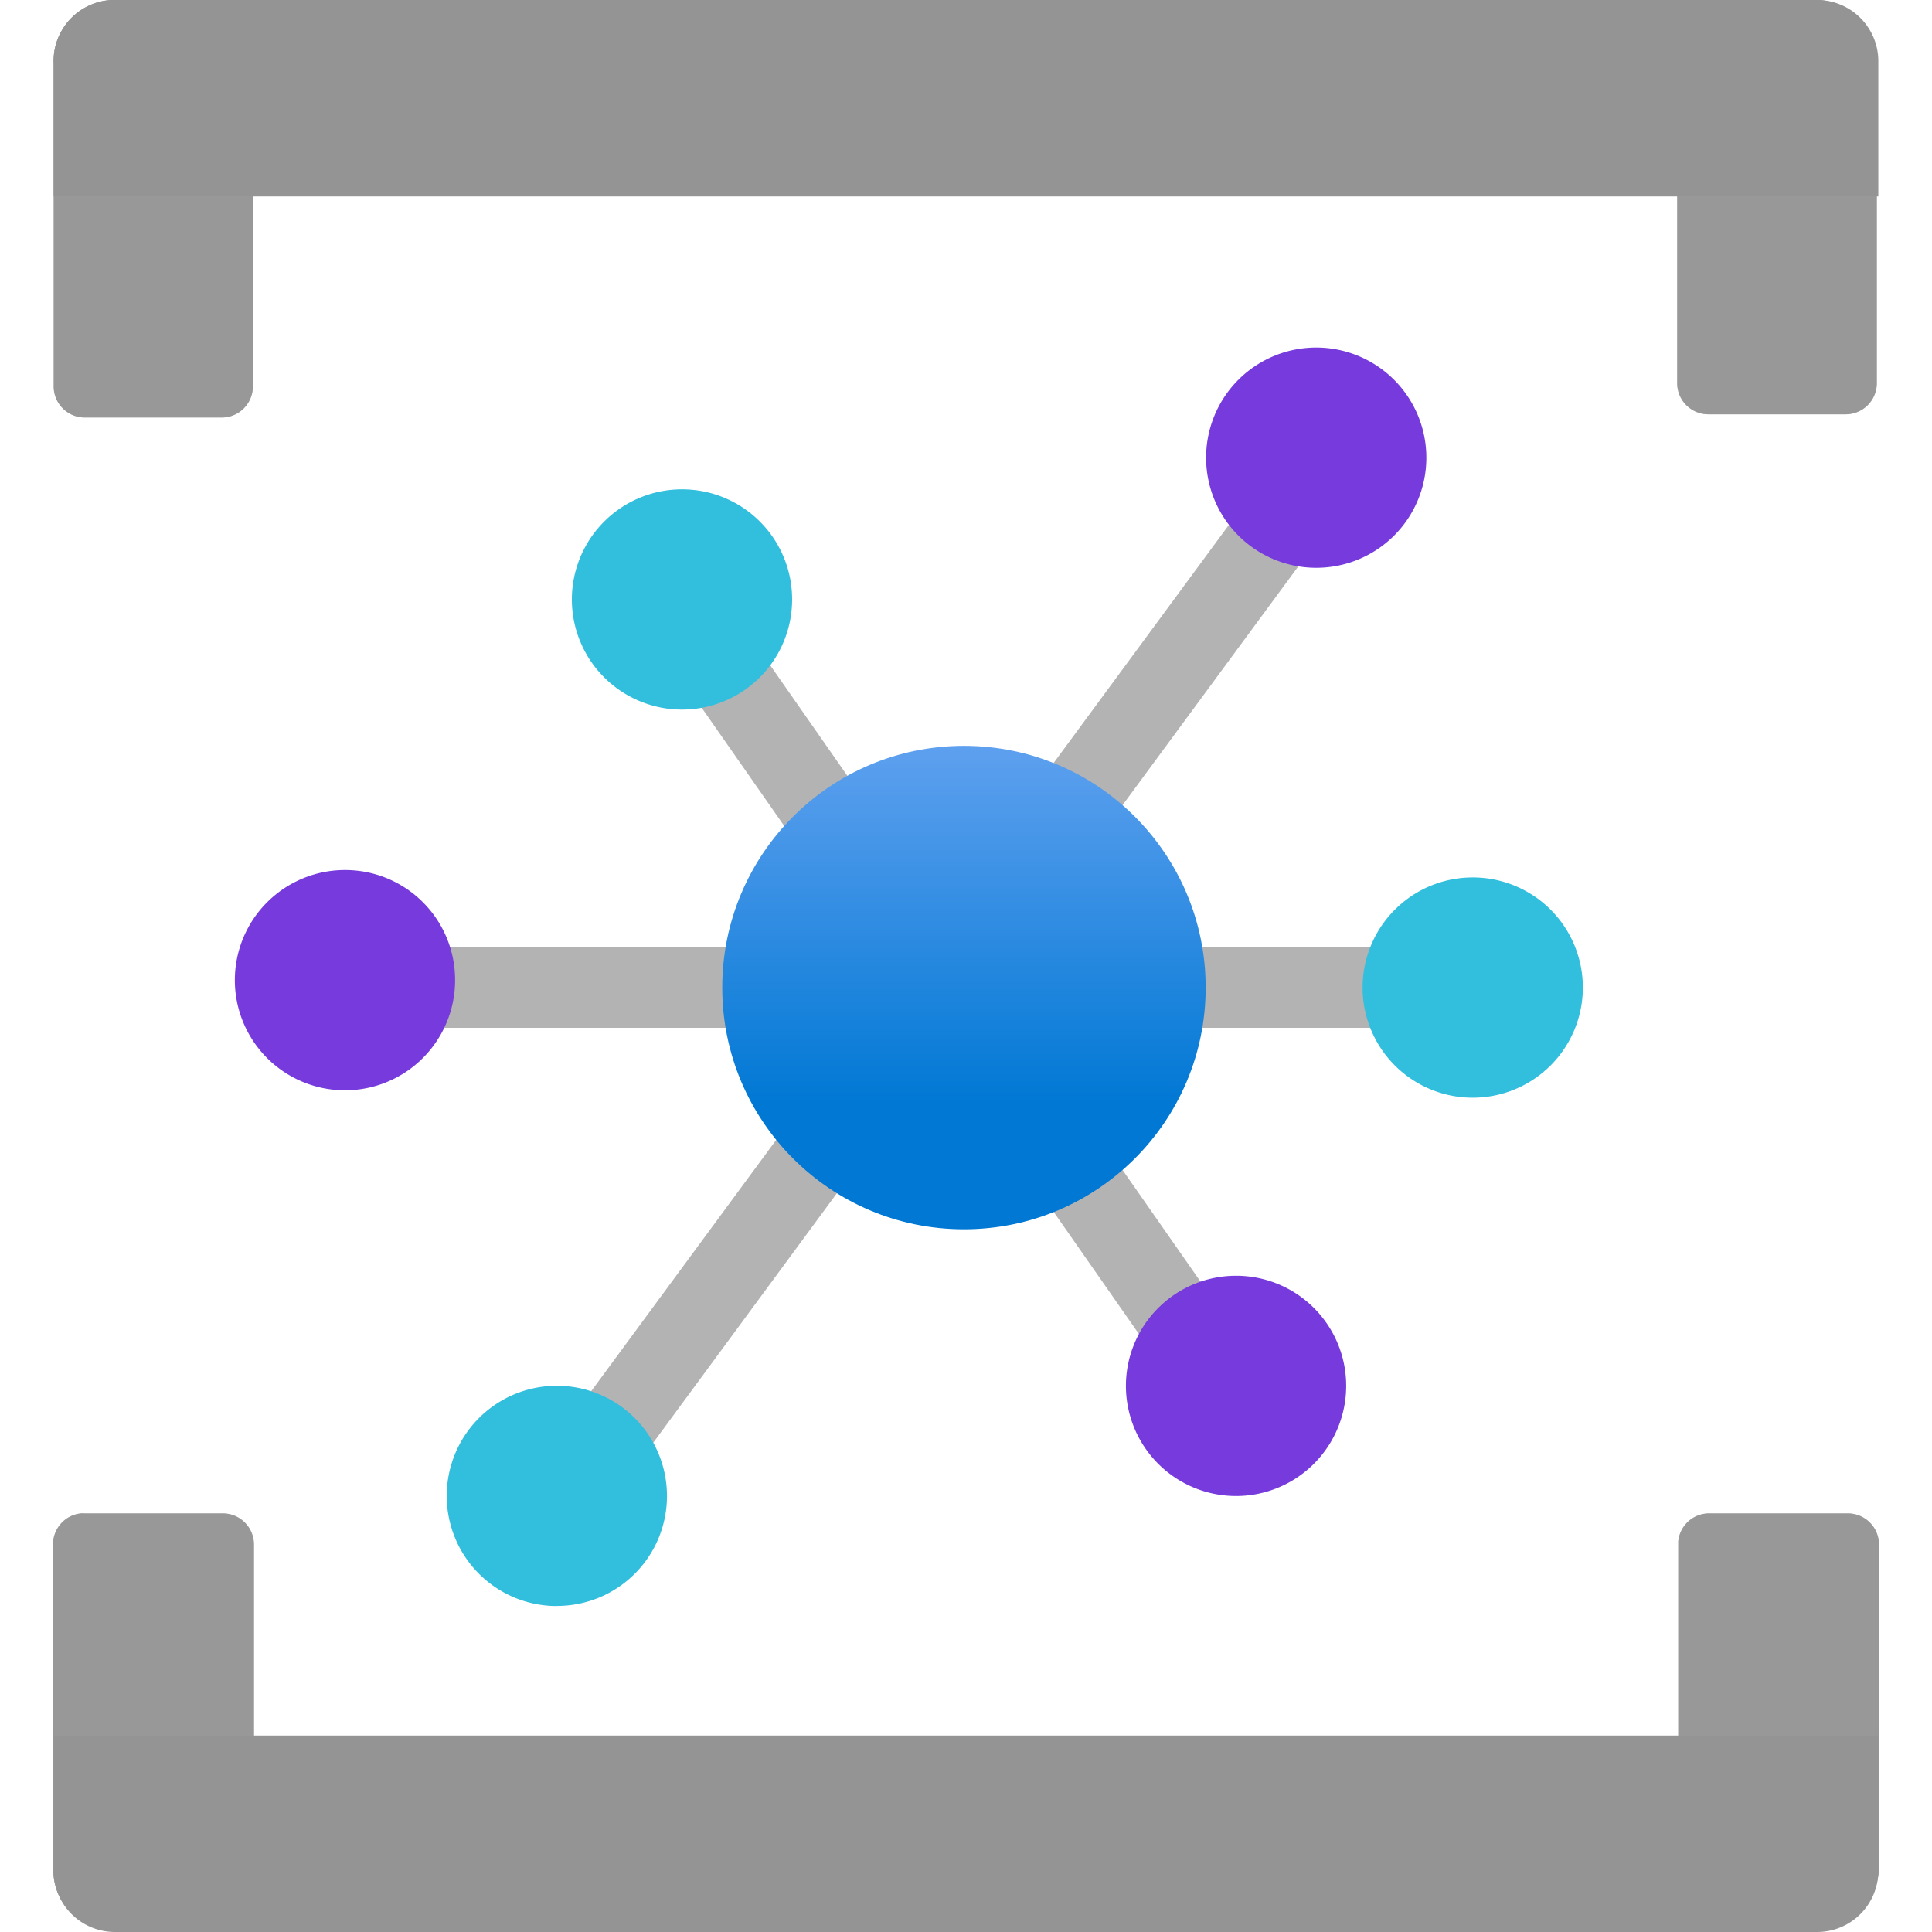 <svg viewBox='0 0 18 18' xmlns='http://www.w3.org/2000/svg'><g><defs><linearGradient id='a' x1='8.981' y1='11.453' x2='8.981' y2='6.949' gradientUnits='userSpaceOnUse'><stop offset='.255' stop-color='#0078d4'/><stop offset='1' stop-color='#5ea0ef'/></linearGradient></defs><path fill='none' stroke='#b3b3b3' stroke-miterlimit='10' stroke-width='.75' d='m6.092 5.301 5.764 8.256'/><path d='M6.355 4.559A1.026 1.026 0 1 0 7.38 5.585a1.025 1.025 0 0 0-1.025-1.026Z' fill='#32bedd'/><path d='M11.516 11.886a1.026 1.026 0 1 0 1.026 1.025 1.025 1.025 0 0 0-1.025-1.025Z' fill='#773adc'/><path fill='none' stroke='#b3b3b3' stroke-miterlimit='10' stroke-width='.75' d='M3.129 9.201h11.108'/><path d='M3.215 8.106A1.026 1.026 0 1 0 4.24 9.131a1.024 1.024 0 0 0-1.025-1.025Z' fill='#773adc'/><path d='M13.722 8.175A1.026 1.026 0 1 0 14.747 9.2a1.025 1.025 0 0 0-1.025-1.025Z' fill='#32bedd'/><path fill='#4f4f4f' stroke='#b3b3b3' stroke-miterlimit='10' stroke-width='.75' d='m5.193 14.022 7.425-10.087'/><path d='M5.183 14.962a1.024 1.024 0 0 0 1.031-1.018 1.026 1.026 0 1 0-1.032 1.019Z' fill='#32bedd'/><path d='M12.258 5.29a1.025 1.025 0 0 0 1.031-1.019 1.026 1.026 0 1 0-1.032 1.019Z' fill='#773adc'/><circle cx='8.981' cy='9.201' r='2.252' fill='url(#a)'/><g fill='#999'><path d='M1.066 0h1.29v3.6a.29.29 0 0 1-.29.29H.786A.29.29 0 0 1 .5 3.6v-3a.569.569 0 0 1 .535-.6Z'/><path d='M1.066 0h1.29v3.6a.29.29 0 0 1-.29.29H.786A.29.29 0 0 1 .5 3.6v-3a.569.569 0 0 1 .535-.6Z' fill-opacity='.5'/></g><g fill='#999'><path d='M15.636 0h1.28a.57.57 0 0 1 .57.57v3a.29.29 0 0 1-.29.29h-1.28a.29.29 0 0 1-.29-.29V0Z'/><path d='M15.636 0h1.28a.57.57 0 0 1 .57.57v3a.29.29 0 0 1-.29.29h-1.28a.29.29 0 0 1-.29-.29V0Z' fill-opacity='.5'/></g><path d='M17.5.57v1.26H.5V.57A.57.57 0 0 1 1.066 0h15.86a.57.57 0 0 1 .574.57Z' fill='#949494'/><g fill='#999'><path d='M.786 14.1h1.29a.29.29 0 0 1 .29.29v3.6h-1.3a.57.57 0 0 1-.57-.57v-3a.289.289 0 0 1 .258-.32.172.172 0 0 1 .032 0Z'/><path d='M.786 14.1h1.29a.29.29 0 0 1 .29.29v3.6h-1.3a.57.57 0 0 1-.57-.57v-3a.289.289 0 0 1 .258-.32.172.172 0 0 1 .032 0Z' fill-opacity='.5'/></g><g fill='#999'><path d='M15.916 14.1h1.3a.29.29 0 0 1 .29.29v3a.57.57 0 0 1-.57.57h-1.3v-3.6a.289.289 0 0 1 .28-.26Z'/><path d='M15.916 14.1h1.3a.29.29 0 0 1 .29.29v3a.57.57 0 0 1-.57.57h-1.3v-3.6a.289.289 0 0 1 .28-.26Z' fill-opacity='.5'/></g><path d='M.5 17.43v-1.26h17v1.26a.57.57 0 0 1-.57.57H1.066a.57.57 0 0 1-.566-.57Z' fill='#949494'/></g></svg>
